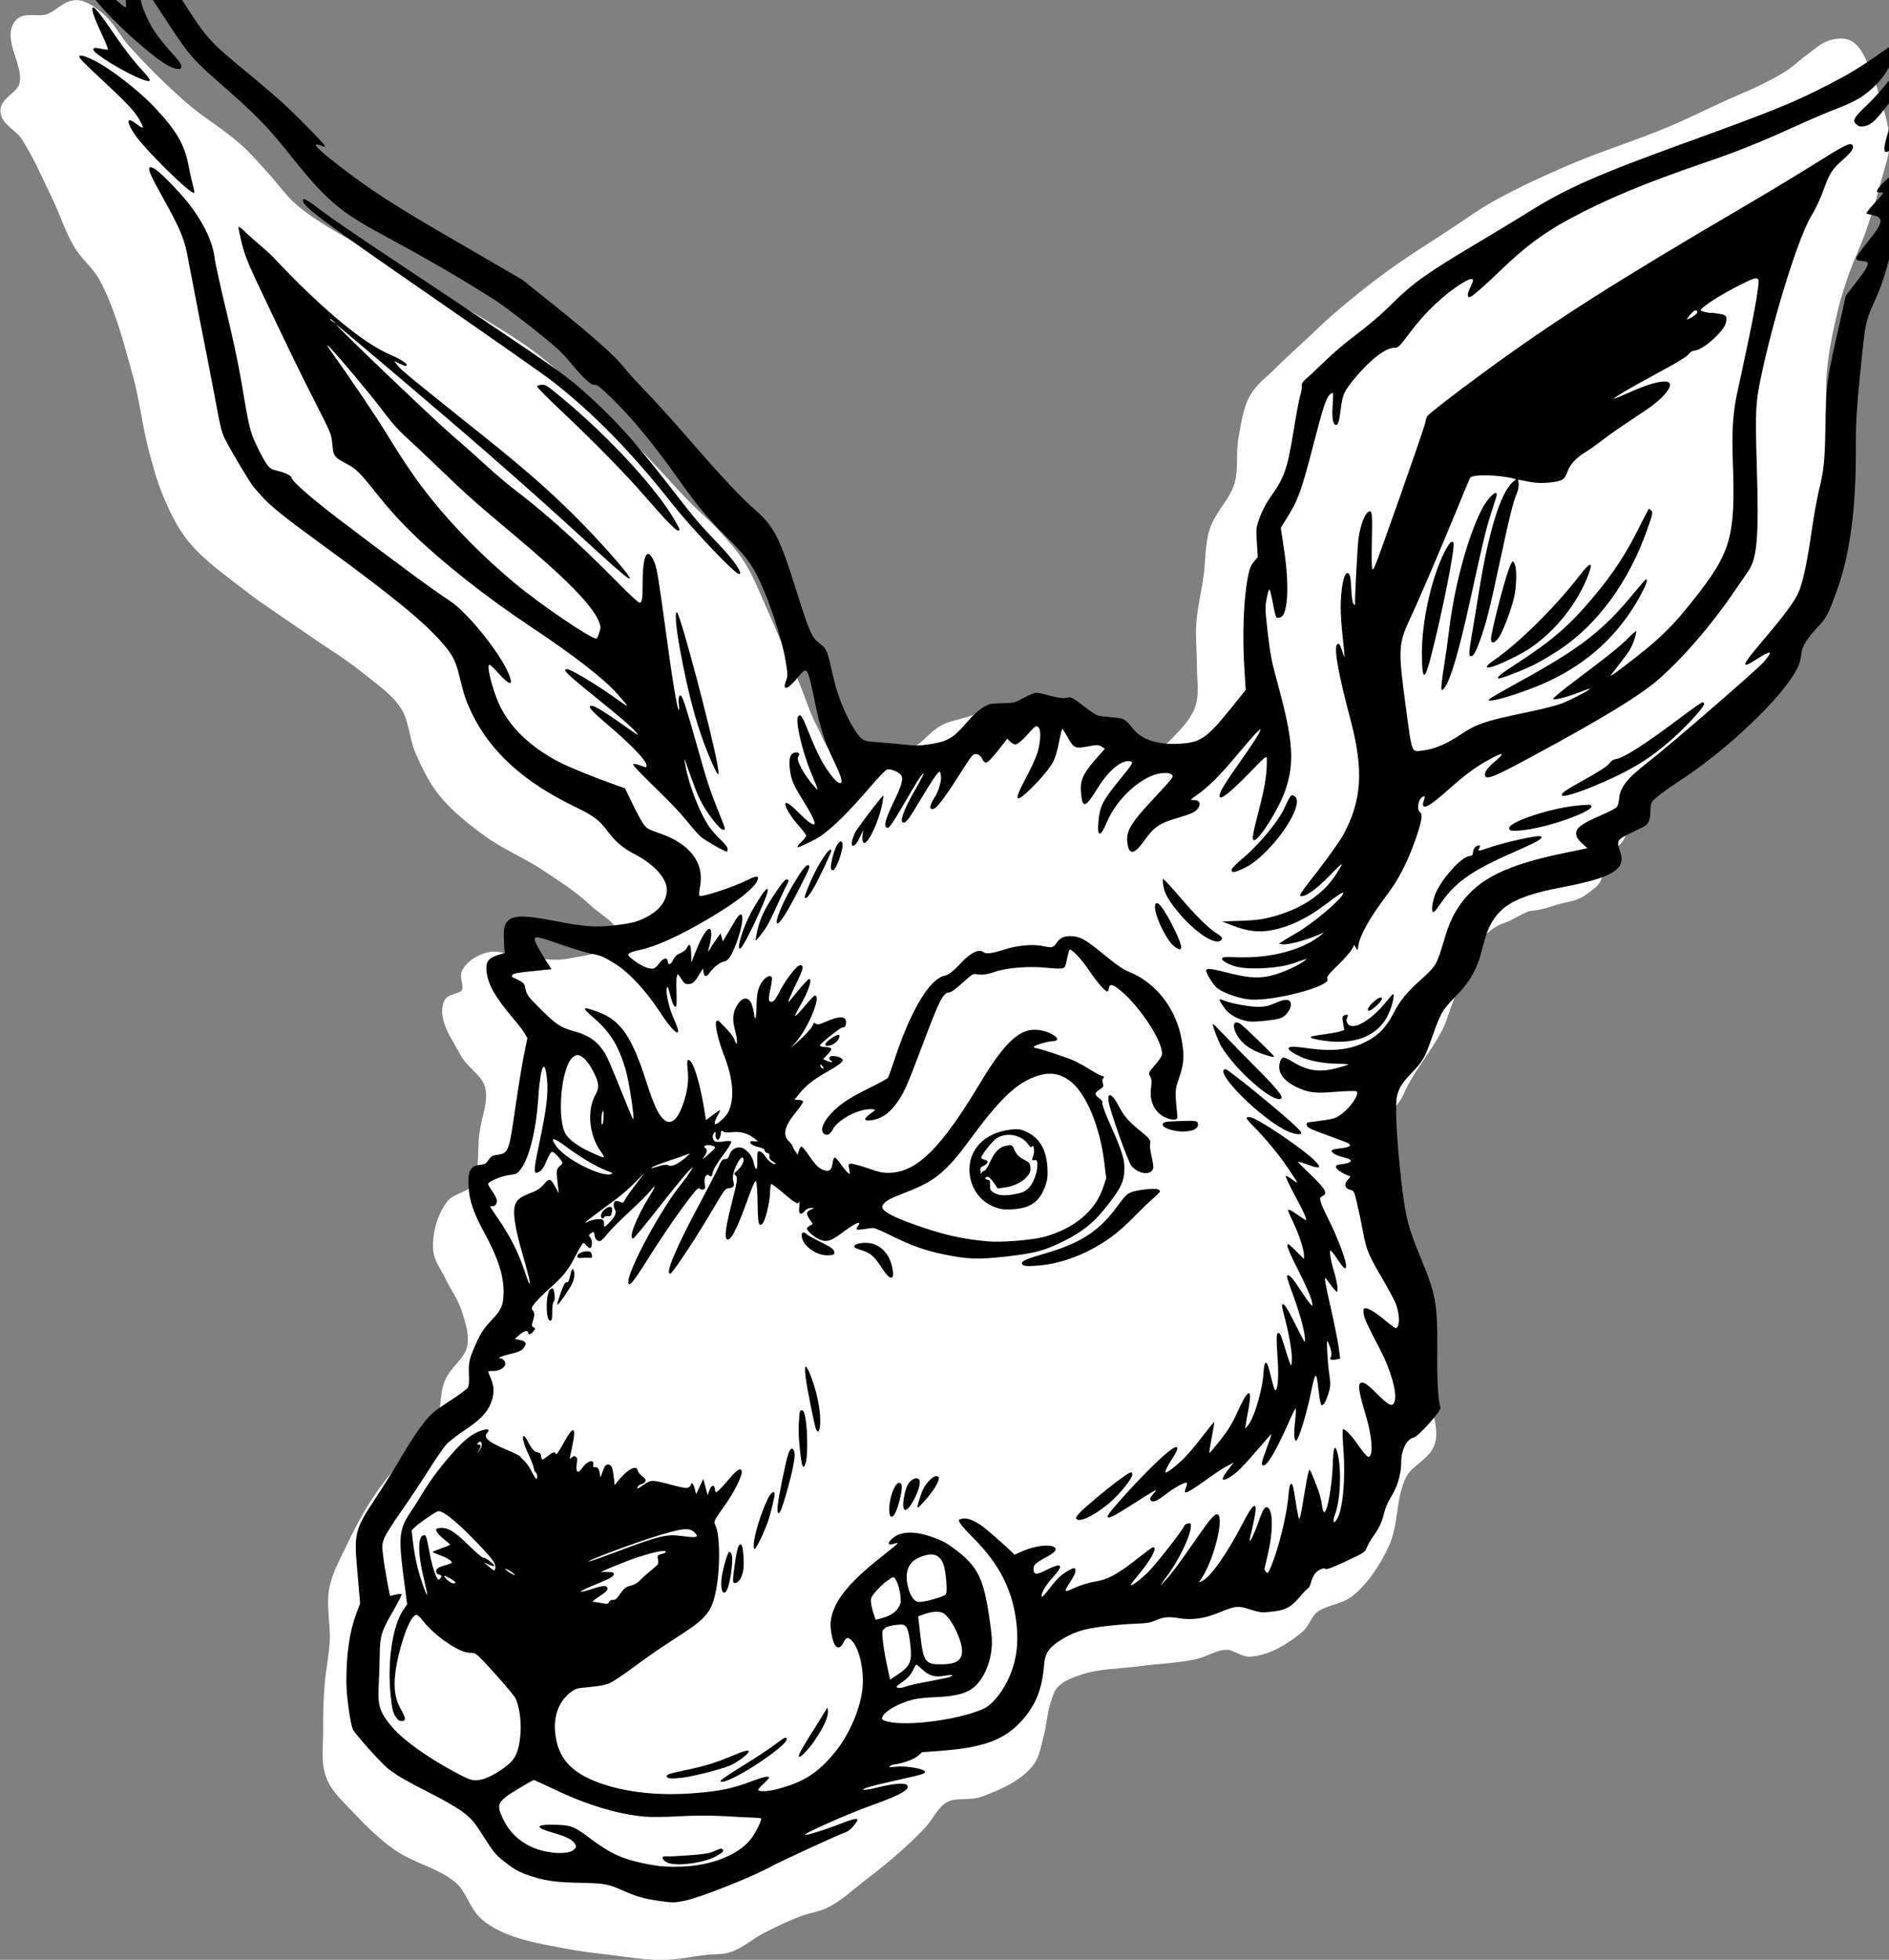 <?xml version="1.0" encoding="UTF-8" standalone="no"?>
<!-- Created with Inkscape (http://www.inkscape.org/) -->

<svg
   xmlns:dc="http://purl.org/dc/elements/1.1/"
   xmlns:cc="http://creativecommons.org/ns#"
   xmlns:rdf="http://www.w3.org/1999/02/22-rdf-syntax-ns#"
   xmlns:svg="http://www.w3.org/2000/svg"
   xmlns="http://www.w3.org/2000/svg"
   xmlns:sodipodi="http://sodipodi.sourceforge.net/DTD/sodipodi-0.dtd"
   xmlns:inkscape="http://www.inkscape.org/namespaces/inkscape"
   width="814.303"
   height="844.507"
   id="svg3421"
   version="1.1"
   inkscape:version="0.48.5 r10040"
   sodipodi:docname="Nuovo documento 2">
  <rect width="100%" height="100%" fill="#808080" stroke="none"/>
  <defs
     id="defs3423" />
  <sodipodi:namedview
     id="base"
     pagecolor="#ffffff"
     bordercolor="#666666"
     borderopacity="1.0"
     inkscape:pageopacity="0.0"
     inkscape:pageshadow="2"
     inkscape:zoom="0.35"
     inkscape:cx="421.90401"
     inkscape:cy="315.59696"
     inkscape:document-units="px"
     inkscape:current-layer="layer1"
     showgrid="false"
     fit-margin-top="0"
     fit-margin-left="0"
     fit-margin-right="0"
     fit-margin-bottom="0"
     inkscape:window-width="1440"
     inkscape:window-height="834"
     inkscape:window-x="0"
     inkscape:window-y="27"
     inkscape:window-maximized="1" />
  <g
     inkscape:label="Livello 1"
     inkscape:groupmode="layer"
     id="layer1"
     transform="translate(46.904,-3.452)">
    <g
       id="g3474"
       transform="matrix(3.669,0.355,-0.355,3.669,-3832.705,-3880.136)">
      <path
         sodipodi:nodetypes="aaaaaaaaaaaaaaaaaaaaaaaaaaaaaaaaaaaaaaaaaaaaaaaaaaaaaaaaaaaaaaaaaaaassssssassssasssssssaaaaaaaaaaaaaaaaaaaaaaaaaaaaaaaaaaaaaaaaaaaaaaaaaaaaaaaaaaaaaaaaaaaaaaaaaaaaaaaaaaaa"
         inkscape:connector-curvature="0"
         id="path3472"
         d="m 1139.075,954.023 c 2.307,2.098 4.721,4.089 7.257,5.903 2.217,1.585 4.741,2.713 6.932,4.333 1.153,0.852 2.179,1.863 3.249,2.816 1.298,1.156 2.416,2.532 3.845,3.52 2.796,1.933 6.023,3.156 9.099,4.603 1.265,0.596 2.578,1.086 3.845,1.679 1.28,0.599 2.524,1.271 3.791,1.896 3.744,1.845 7.612,3.449 11.265,5.47 1.192,0.66 2.358,1.373 3.466,2.166 1.951,1.397 3.679,3.082 5.578,4.549 1.646,1.271 3.412,2.385 5.037,3.683 2.469,1.973 4.721,4.205 7.149,6.228 1.135,0.946 2.368,1.773 3.466,2.762 1.186,1.068 2.379,2.152 3.358,3.412 1.242,1.599 2.13,3.445 3.141,5.199 0.824,1.428 1.579,2.894 2.383,4.333 0.678,1.214 1.391,2.409 2.058,3.629 0.91,1.665 1.604,3.456 2.654,5.037 0.866,1.304 1.517,3.07 2.979,3.629 0.99,0.378 2.085,-0.406 3.141,-0.487 0.864,-0.067 1.756,0.199 2.6,0 1.257,-0.297 2.411,-0.988 3.466,-1.733 1.085,-0.766 1.765,-2.027 2.87,-2.762 0.835,-0.555 1.835,-0.808 2.762,-1.191 0.861,-0.356 1.686,-0.845 2.599,-1.029 1.611,-0.326 3.303,-0.347 4.928,-0.108 1.323,0.195 2.539,0.837 3.814,1.238 1.416,0.446 2.812,0.972 4.26,1.299 1.939,0.437 3.996,1.451 5.898,0.875 1.555,-0.471 2.626,-1.98 3.615,-3.269 0.738,-0.961 1.412,-2.047 1.659,-3.233 0.338,-1.628 -0.174,-3.321 -0.32,-4.977 -0.136,-1.539 -0.476,-3.062 -0.519,-4.606 -0.052,-1.866 0.232,-3.726 0.315,-5.591 0.082,-1.836 -0.217,-3.717 0.179,-5.512 0.433,-1.961 1.963,-3.574 2.359,-5.543 0.358,-1.781 -0.179,-3.64 -0.03,-5.451 0.137,-1.663 0.173,-3.406 0.845,-4.934 0.586,-1.333 1.746,-2.332 2.672,-3.456 1.061,-1.288 2.198,-2.512 3.302,-3.764 0.915,-1.037 1.797,-2.104 2.753,-3.102 1.778,-1.858 3.62,-3.658 5.54,-5.368 2.365,-2.106 4.891,-4.024 7.356,-6.012 1.403,-1.132 2.753,-2.335 4.232,-3.367 2.638,-1.841 5.428,-3.461 8.243,-5.017 3.708,-2.05 7.643,-3.666 11.371,-5.679 2.26,-1.22 4.432,-2.595 6.66,-3.872 1.227,-0.704 2.495,-1.34 3.694,-2.09 0.99,-0.619 1.977,-1.252 2.884,-1.987 0.77,-0.624 1.408,-1.395 2.157,-2.044 0.763,-0.66 1.436,-1.506 2.374,-1.877 0.684,-0.271 1.522,-0.472 2.2,-0.187 1.115,0.469 1.663,1.777 2.312,2.798 0.449,0.708 0.761,1.497 1.073,2.275 0.776,1.936 1.766,3.862 1.977,5.937 0.16,1.577 -0.314,3.157 -0.564,4.722 -0.302,1.892 -0.675,3.775 -1.127,5.637 -0.456,1.881 -1.14,3.702 -1.596,5.583 -0.324,1.333 -0.616,2.677 -0.808,4.036 -0.338,2.38 -0.61,4.783 -0.606,7.187 0,2.218 0.363,4.422 0.585,6.629 0.192,1.913 0.57,3.811 0.647,5.732 0.147,3.682 0.105,7.393 -0.358,11.048 -0.349,2.761 -0.974,5.496 -1.816,8.149 -0.685,2.159 -1.524,4.286 -2.615,6.271 -0.991,1.804 -2.259,3.449 -3.538,5.062 -1.499,1.889 -3.158,3.649 -4.831,5.386 -1.829,1.899 -4.109,3.665 -5.684,5.5 -0.813,0.948 0.13,1.409 -0.387,2.218 -0.309,0.484 -0.35,1.295 -0.964,1.506 -0.453,0.155 -1.417,0.635 -1.886,1.582 -0.288,0.581 -0.104,1.41 0.244,2.072 0.452,0.86 -0.794,1.765 -1.5,2.404 -0.773,0.7 -1.889,0.889 -2.858,1.274 -0.984,0.391 -1.972,0.876 -2.999,1.05 -0.907,0.153 -2.103,1.299 -3.052,1.71 -1.435,0.621 -2.356,1.678 -3.066,2.908 -0.75,1.3 -0.689,3.873 -1.477,5.114 -1.065,1.679 -1.089,3.687 -1.804,5.469 -1.095,2.727 -2.89,5.105 -3.792,7.958 -0.264,0.833 -1.222,1.929 -1.404,2.787 -0.11,0.522 0.06,1.999 0.101,2.53 0.172,2.244 0.439,4.287 1.049,6.319 0.419,1.396 0.702,2.975 1.286,4.313 0.389,0.891 0.903,2.007 1.248,2.914 1.346,3.534 3.549,6.664 3.844,10.325 0.173,2.156 0.434,4.413 0.73,6.61 0.205,1.525 1.087,3.062 0.726,4.558 -0.384,1.59 -2.271,2.45 -2.896,3.961 -1.083,2.617 -0.346,5.73 -1.3,8.397 -0.777,2.172 -1.886,4.33 -3.52,5.957 -1.099,1.095 -2.913,1.26 -4.016,2.351 -0.672,0.665 -0.795,1.76 -1.461,2.431 -1.503,1.513 -3.365,2.942 -5.462,3.333 -0.965,0.18 -1.922,-0.628 -2.899,-0.525 -1.295,0.136 -2.372,1.091 -3.615,1.48 -2.076,0.651 -4.253,0.924 -6.372,1.417 -2.232,0.52 -4.579,0.714 -6.681,1.627 -1.035,0.45 -2.139,0.966 -2.831,1.858 -0.498,0.641 -0.615,1.511 -0.789,2.304 -0.262,1.193 -0.157,2.442 -0.371,3.644 -0.216,1.211 -0.231,2.556 -0.921,3.574 -1.268,1.871 -3.428,3.038 -5.47,4.008 -1.23,0.584 -2.832,0.257 -3.954,1.029 -1.151,0.792 -1.573,2.313 -2.437,3.412 -0.87,1.107 -1.799,2.168 -2.762,3.195 -1.143,1.22 -2.353,2.378 -3.574,3.52 -1.27,1.188 -2.431,2.534 -3.899,3.466 -0.928,0.59 -2.05,0.807 -3.033,1.3 -1.417,0.711 -2.781,1.528 -4.116,2.383 -1.265,0.81 -2.304,2.003 -3.683,2.599 -0.824,0.357 -1.761,0.356 -2.64,0.542 -1.663,0.351 -3.293,0.902 -4.982,1.083 -2.082,0.224 -4.189,0.046 -6.282,0 -1.662,-0.036 -3.328,-0.057 -4.982,-0.217 -2.417,-0.234 -4.886,-0.359 -7.203,-1.083 -1.056,-0.33 -2.108,-0.78 -2.979,-1.462 -1.281,-1.003 -1.834,-2.768 -3.141,-3.737 -2.255,-1.67 -5.311,-1.905 -7.745,-3.304 -1.756,-1.009 -3.356,-2.287 -4.874,-3.628 -1.311,-1.158 -2.853,-2.223 -3.629,-3.791 -0.827,-1.671 -0.662,-3.672 -0.867,-5.524 -0.185,-1.672 -0.288,-3.355 -0.325,-5.037 -0.037,-1.715 0.18,-3.431 0.108,-5.145 -0.087,-2.068 -0.838,-4.113 -0.65,-6.174 0.151,-1.65 0.846,-3.208 1.408,-4.766 0.746,-2.069 1.573,-4.12 2.6,-6.066 0.879,-1.665 1.929,-3.24 3.033,-4.766 1.053,-1.455 2.711,-2.517 3.412,-4.17 0.731,-1.724 0.101,-3.788 0.65,-5.578 0.471,-1.536 2.033,-2.683 2.22,-4.278 0.174,-1.478 -0.497,-2.964 -1.083,-4.333 -0.572,-1.335 -1.588,-2.434 -2.329,-3.683 -0.569,-0.959 -1.441,-1.825 -1.625,-2.925 -0.305,-1.827 0.038,-3.872 0.975,-5.47 0.59,-1.007 2.178,-1.181 2.708,-2.22 0.97,-1.901 0.295,-4.258 0.379,-6.391 0.073,-1.858 0.769,-3.84 0.108,-5.578 -0.567,-1.493 -2.376,-2.184 -3.249,-3.52 -1.133,-1.732 -3.004,-3.682 -2.491,-5.686 0.203,-0.795 1.613,-0.754 1.95,-1.503 0.321,-0.714 -0.467,-1.621 -0.163,-2.342 0.423,-1.003 1.464,-1.752 2.491,-2.112 1.21,-0.425 2.563,0.122 3.845,0.108 1.843,-0.019 3.757,0.256 5.524,-0.271 2.187,-0.652 5.614,-1.203 5.903,-3.466 0.22,-1.722 -2.313,-2.616 -3.683,-3.683 -1.891,-1.472 -4.056,-2.562 -6.174,-3.683 -2.27,-1.201 -4.776,-1.942 -6.986,-3.249 -2.023,-1.196 -4.046,-2.487 -5.687,-4.17 -1.278,-1.311 -2.242,-2.913 -3.135,-4.512 -0.903,-1.616 -1.081,-3.632 -2.22,-5.091 -1.276,-1.633 -3.2,-2.647 -4.928,-3.791 -2.178,-1.44 -4.551,-2.561 -6.824,-3.845 -2.71,-1.531 -5.501,-2.927 -8.124,-4.603 -2.377,-1.519 -4.905,-2.913 -6.878,-4.928 -1.363,-1.392 -2.369,-3.111 -3.304,-4.82 -0.912,-1.668 -1.563,-3.469 -2.22,-5.253 -1.015,-2.754 -1.594,-5.658 -2.654,-8.395 -1.443,-3.726 -2.796,-7.568 -5.03,-10.882 -0.885,-1.313 -2.306,-2.194 -3.249,-3.466 -1.23,-1.658 -2.018,-3.603 -3.094,-5.365 -1.388,-2.274 -2.676,-4.63 -4.333,-6.716 -0.792,-0.998 -2.506,-1.48 -2.66,-2.745 -0.151,-1.245 1.674,-2.015 1.895,-3.25 0.428,-2.381 -2.53,-5.099 -1.246,-7.149 0.628,-1.002 2.33,-0.496 3.412,-0.975 1.127,-0.499 1.914,-1.836 3.141,-1.95 1.042,-0.096 2.051,0.562 2.925,1.137 1.397,0.919 2.283,2.449 3.52,3.574 z"
         style="fill:#ffffff;stroke:#ffffff;stroke-width:0.8px;stroke-linecap:butt;stroke-linejoin:miter;stroke-opacity:1" />
      <g
         id="g3342"
         transform="matrix(-0.014,0.003,-0.003,-0.014,1390.07,1128.682)"
         style="fill:#000000;fill-opacity:1;stroke:none">
        <path
           id="path3344"
           d="m 14332,16310 c -71,-51 -129,-137 -218,-320 -181,-375 -196,-397 -477,-688 -115,-119 -251,-266 -301,-327 -112,-134 -254,-319 -263,-341 -5,-15 -3,-15 25,0 85,44 51,-7 -113,-168 -235,-231 -425,-388 -911,-748 l -480,-358 -255,-257 c -273,-277 -433,-457 -489,-550 -19,-32 -77,-114 -130,-183 -112,-147 -184,-248 -385,-540 -182,-266 -319,-448 -423,-563 -129,-144 -167,-244 -247,-662 -74,-384 -84,-416 -151,-480 -46,-44 -49,-57 -73,-285 -16,-146 -65,-323 -120,-433 -52,-105 -58,-108 -181,-131 -47,-8 -137,-27 -200,-41 -98,-23 -131,-26 -225,-23 -141,6 -192,28 -313,141 -88,81 -162,125 -217,128 -17,1 -66,-2 -110,-6 -75,-7 -85,-5 -158,24 -43,17 -89,31 -102,31 -14,0 -64,-16 -111,-36 -47,-19 -100,-35 -118,-34 -17,1 -39,2 -48,1 -10,-1 -54,-37 -99,-82 -44,-44 -93,-85 -107,-91 -15,-6 -67,-19 -117,-29 -97,-20 -100,-21 -158,-113 -61,-95 -183,-152 -352,-163 -180,-12 -234,16 -454,232 l -144,142 -8,159 c -15,290 -59,577 -115,755 -20,65 -35,92 -63,118 l -36,34 -6,119 c -6,113 -8,123 -47,201 -25,50 -66,110 -105,154 -133,147 -163,209 -252,522 -35,124 -73,249 -86,276 -12,28 -21,61 -21,75 1,19 -9,32 -46,57 -26,18 -102,74 -169,126 -67,51 -170,121 -230,156 -158,93 -265,165 -367,246 -182,144 -320,220 -741,408 -154,69 -347,158 -430,197 -346,166 -596,244 -1380,430 -709,168 -904,222 -1195,333 -185,70 -266,108 -438,201 -76,42 -142,76 -145,76 -8,0 25,-96 51,-146 54,-106 166,-208 298,-271 38,-18 126,-47 193,-64 68,-16 234,-66 370,-110 266,-86 490,-148 751,-204 512,-112 832,-204 1158,-334 212,-85 377,-180 587,-340 149,-114 249,-183 278,-194 31,-12 31,21 -2,71 -17,27 -31,54 -31,60 0,19 30,14 89,-13 156,-73 323,-197 469,-350 105,-111 113,-117 144,-112 67,9 201,-70 342,-203 104,-100 119,-122 146,-230 28,-115 40,-142 59,-138 23,5 26,67 5,171 -9,48 -14,90 -12,92 3,3 16,-3 30,-14 31,-25 66,-100 176,-386 144,-373 175,-434 283,-570 l 60,-76 -6,-182 c -11,-292 29,-528 91,-543 14,-4 29,-3 34,2 5,5 12,60 16,122 4,61 11,112 15,112 5,0 19,-33 31,-72 21,-67 23,-92 23,-283 -1,-185 -5,-235 -33,-415 -74,-482 -66,-664 43,-885 66,-135 250,-365 292,-365 23,0 12,40 -62,232 -68,176 -99,283 -111,383 -8,70 -27,79 170,-80 154,-125 239,-177 244,-150 5,25 -37,83 -166,228 -152,171 -206,236 -222,266 -12,23 -9,22 30,-9 24,-19 106,-94 182,-166 154,-147 250,-223 354,-281 67,-37 68,-38 37,-41 -45,-4 -59,-32 -33,-65 26,-33 55,-43 186,-66 147,-25 193,-50 284,-151 98,-108 140,-107 140,2 0,95 -50,158 -280,351 -73,62 -138,120 -144,130 -17,28 17,47 84,47 156,0 385,-162 487,-346 67,-120 95,-114 68,14 -25,121 -53,163 -203,310 -110,106 -134,134 -122,142 59,38 185,-36 295,-175 119,-151 145,-160 145,-51 0,125 -27,171 -176,304 l -59,53 25,21 c 22,18 34,20 111,14 105,-7 116,-1 154,91 15,37 31,71 35,75 3,5 21,-40 39,-99 19,-63 47,-129 68,-160 35,-53 160,-167 251,-230 99,-68 96,-36 -13,122 -47,68 -99,152 -115,187 -36,78 -55,179 -40,208 15,28 24,25 73,-18 66,-60 112,-92 133,-92 10,0 28,12 40,27 l 21,27 86,-87 c 50,-50 95,-87 106,-87 13,0 23,11 31,35 12,37 46,54 73,38 8,-4 54,-57 103,-118 125,-156 225,-266 253,-277 52,-19 48,21 -7,87 -37,45 -72,125 -72,168 0,20 4,37 8,37 13,0 64,-58 173,-200 118,-154 142,-180 164,-180 42,0 -9,105 -131,267 -46,62 -80,113 -75,113 14,0 58,-54 196,-239 86,-116 133,-171 144,-169 40,8 20,63 -86,230 -66,105 -85,153 -71,184 14,29 83,67 111,60 12,-3 74,-53 137,-112 214,-198 360,-312 469,-369 35,-18 167,-65 183,-65 18,0 6,16 -32,43 -22,16 -40,35 -40,43 0,9 20,44 45,78 48,68 95,160 95,189 0,36 -31,14 -100,-73 -65,-81 -95,-110 -116,-110 -17,0 9,80 65,197 71,152 81,186 81,276 0,87 -19,127 -60,127 -31,0 -39,-17 -19,-37 22,-22 -30,-152 -101,-253 -35,-50 -35,-50 8,100 56,191 85,451 55,481 -22,22 -34,-2 -73,-148 -43,-158 -76,-248 -122,-330 -36,-67 -66,-103 -85,-103 -23,0 -14,51 32,185 58,166 80,277 99,495 27,297 28,300 109,223 69,-66 105,-89 118,-76 7,7 3,24 -12,52 -20,39 -21,52 -16,159 11,215 96,598 169,766 43,98 78,152 196,300 132,166 209,282 312,471 190,346 332,568 495,768 73,89 101,117 119,117 32,0 76,51 172,196 65,100 109,150 273,315 108,107 234,227 281,265 218,180 528,411 881,657 299,209 409,329 643,704 160,258 245,368 516,666 207,229 223,254 428,667 64,129 122,234 127,232 16,-4 10,-160 -8,-229 -40,-153 -84,-239 -217,-423 -65,-91 -48,-125 40,-80 90,46 349,324 498,533 115,162 142,228 107,257 -21,17 -48,-2 -131,-97 -120,-135 -152,-168 -158,-162 -4,3 -8,66 -10,140 -3,142 -15,190 -58,236 -33,35 -103,32 -156,-7 z"
           inkscape:connector-curvature="0"
           style="fill:#000000;fill-opacity:1" />
        <path
           id="path3346"
           d="m 14719,15813 c -99,-189 -174,-315 -240,-404 -68,-93 -65,-108 14,-68 128,66 367,252 367,286 0,17 -18,16 -70,-2 -24,-8 -46,-13 -49,-10 -3,3 11,56 32,118 43,131 57,184 57,215 0,52 -32,12 -111,-135 z"
           inkscape:connector-curvature="0"
           style="fill:#000000;fill-opacity:1" />
        <path
           id="path3348"
           d="m 14848,15528 c -113,-75 -323,-281 -425,-418 -161,-213 -216,-339 -228,-516 -4,-54 -11,-125 -16,-158 -6,-32 -8,-61 -4,-64 22,-22 364,401 430,532 58,115 46,151 -27,79 -55,-54 -61,-44 -24,39 30,69 88,146 256,343 138,162 170,203 170,217 0,22 -48,2 -132,-54 z"
           inkscape:connector-curvature="0"
           style="fill:#000000;fill-opacity:1" />
        <path
           id="path3350"
           d="m 14446,14577 c -54,-56 -174,-216 -222,-297 -99,-165 -154,-327 -154,-458 0,-40 -20,-234 -44,-430 -26,-205 -49,-449 -56,-572 -21,-406 -24,-435 -65,-555 -20,-60 -48,-131 -63,-158 -22,-41 -32,-50 -84,-69 -64,-23 -108,-52 -108,-72 0,-26 -147,-188 -342,-375 -407,-391 -697,-661 -825,-767 -147,-123 -394,-526 -419,-684 -6,-37 -5,-42 11,-38 11,1 45,39 76,83 31,44 62,81 68,83 28,9 2,-196 -40,-328 -64,-197 -215,-380 -434,-527 -75,-50 -246,-144 -395,-218 l -115,-57 -44,-127 c -24,-69 -55,-148 -69,-174 -24,-45 -34,-52 -128,-97 -236,-113 -335,-282 -275,-470 11,-35 17,-68 12,-73 -16,-16 -295,42 -405,84 -57,21 -86,24 -86,9 0,-57 166,-166 435,-285 267,-118 451,-177 592,-191 40,-3 80,-12 90,-19 15,-11 12,-17 -32,-59 -53,-52 -112,-86 -148,-86 -14,0 -35,14 -54,35 -38,42 -73,47 -73,10 0,-35 -21,-31 -47,10 -16,24 -34,37 -63,45 -23,6 -47,21 -56,35 -29,44 -37,30 -31,-47 l 6,-73 -47,88 c -52,98 -105,167 -128,167 -22,0 -17,-57 11,-131 24,-62 24,-63 2,-34 -12,17 -40,50 -62,74 l -40,44 -5,-34 -5,-34 -42,55 c -23,30 -57,75 -75,99 -91,123 -83,-4 13,-189 49,-94 81,-130 118,-130 28,0 90,-39 125,-79 28,-31 46,-27 46,12 l 1,32 27,-35 c 53,-69 70,-81 105,-78 27,2 35,10 52,46 11,23 22,42 26,42 11,0 20,-49 28,-153 4,-53 11,-100 15,-104 14,-14 26,16 38,96 9,69 13,80 21,60 14,-37 0,-166 -28,-254 -26,-85 -31,-115 -16,-115 19,0 64,67 117,172 100,198 215,356 325,444 87,68 103,78 184,103 39,12 150,61 248,108 195,95 210,97 189,26 -6,-21 -32,-80 -56,-131 l -45,-92 154,2 c 119,2 157,0 167,-11 11,-11 10,-15 -6,-25 -80,-49 -81,-50 -86,-103 -5,-48 -13,-62 -105,-178 -104,-132 -145,-167 -242,-206 -129,-51 -195,-112 -244,-226 -11,-26 -49,-154 -84,-283 -35,-129 -69,-246 -75,-260 -16,-38 -5,306 14,412 36,202 93,319 215,450 86,92 77,100 -45,39 -176,-89 -253,-232 -328,-615 -38,-188 -64,-271 -103,-316 -53,-63 -114,-24 -179,114 -44,94 -64,175 -64,263 0,39 -4,74 -9,77 -35,22 -73,-144 -87,-380 l -6,-122 -58,34 c -32,19 -61,34 -65,34 -4,0 7,-19 24,-42 30,-40 39,-68 24,-68 -20,0 -85,49 -108,80 -69,93 -78,266 -25,465 36,136 51,277 30,290 -9,6 -19,1 -29,-14 -9,-12 -33,-43 -53,-70 -21,-27 -42,-66 -47,-87 -15,-69 -25,-10 -13,75 16,103 1,162 -56,224 -38,40 -79,37 -98,-8 -7,-19 -14,-60 -15,-92 0,-76 -14,-45 -29,69 -14,99 -31,142 -72,186 -36,36 -78,44 -78,14 0,-10 11,-52 25,-93 27,-79 27,-99 -4,-99 -13,0 -35,23 -67,71 -63,95 -163,199 -192,199 -35,0 -27,-29 35,-126 31,-49 67,-109 81,-134 24,-42 19,-39 -70,48 -52,50 -100,92 -107,92 -31,0 16,-101 100,-213 28,-37 49,-71 46,-74 -3,-3 -42,29 -86,71 -44,42 -85,76 -91,76 -59,0 78,-252 194,-357 l 51,-46 -62,43 c -72,49 -138,108 -145,130 -4,13 -7,13 -21,1 -14,-11 -27,-10 -86,8 -110,33 -161,28 -161,-18 0,-30 16,-52 34,-45 12,5 188,-105 200,-124 3,-6 -10,-13 -32,-17 -68,-11 -72,-21 -24,-62 l 42,-36 -31,-19 c -17,-10 -34,-16 -38,-12 -3,4 0,9 7,11 6,3 12,11 12,18 0,7 -6,15 -12,17 -20,7 -74,-10 -89,-28 -11,-14 -9,-19 11,-34 14,-11 69,-38 122,-60 119,-51 179,-88 241,-148 l 48,-47 -32,-5 c -18,-3 -34,-10 -36,-17 -2,-6 28,-42 66,-79 108,-103 134,-175 86,-232 -14,-17 -25,-35 -25,-41 0,-7 -7,-26 -17,-44 l -16,-32 -14,33 c -8,18 -19,32 -26,29 -7,-2 -30,-38 -52,-80 -47,-88 -69,-115 -110,-132 -41,-18 -60,-5 -74,50 -7,28 -16,45 -24,43 -7,-3 -26,-30 -43,-61 -17,-32 -38,-65 -48,-75 -16,-16 -17,-15 -14,28 3,43 2,45 -22,43 -14,-2 -74,-26 -133,-54 -91,-44 -119,-53 -180,-57 -218,-13 -434,158 -807,643 -261,339 -398,428 -561,366 -98,-37 -143,-100 -68,-93 43,4 159,-17 159,-29 0,-5 -4,-9 -9,-9 -18,0 -252,-108 -307,-141 -29,-18 -86,-59 -126,-91 -40,-32 -79,-58 -85,-58 -15,0 -17,-16 -3,-25 5,-3 7,-19 4,-35 -6,-26 -2,-31 35,-50 45,-22 45,-35 2,-74 -14,-12 -19,-26 -15,-38 3,-10 -10,-69 -29,-131 -90,-287 -101,-344 -86,-436 13,-87 44,-136 153,-249 137,-142 237,-206 416,-270 160,-56 234,-67 465,-67 239,1 313,12 507,75 150,49 259,103 410,201 67,44 130,80 142,80 11,1 47,0 79,-1 61,-2 67,3 40,32 -42,46 24,25 148,-48 94,-55 136,-58 196,-14 39,29 73,70 73,88 0,5 -11,14 -25,20 l -26,12 21,41 c 26,50 21,65 -22,78 -23,6 -27,10 -13,11 34,4 49,-1 72,-22 28,-26 47,-15 39,23 -8,37 -15,90 -9,67 8,-33 32,-18 119,77 49,52 91,92 94,87 4,-4 12,-39 18,-78 12,-75 61,-208 87,-233 11,-12 18,-12 27,-3 8,8 7,50 -5,173 -9,95 -13,169 -8,178 7,11 31,-30 93,-155 111,-224 173,-313 199,-287 18,18 -7,112 -77,295 -67,176 -72,196 -51,217 10,10 7,16 -13,29 -42,28 -70,64 -70,88 0,32 22,22 54,-24 39,-58 56,-105 49,-144 -6,-40 5,-51 48,-50 24,1 39,-16 122,-126 171,-229 408,-512 429,-512 45,0 -77,215 -319,561 -71,103 -147,217 -169,253 -33,57 -42,66 -64,64 -20,-2 -28,4 -39,29 -23,53 -89,70 -129,33 -39,-36 -57,-72 -62,-124 -7,-70 -24,-60 -30,18 -3,35 -9,68 -13,72 -13,13 -41,-10 -59,-49 -17,-35 -52,-67 -73,-67 -5,0 3,11 19,23 22,18 28,29 23,46 -4,18 -1,24 14,28 10,3 19,13 19,23 0,12 16,23 52,36 35,13 54,26 56,38 4,16 0,18 -29,12 l -33,-6 28,29 c 44,46 106,71 175,71 33,0 63,4 66,10 10,16 25,11 25,-8 0,-10 7,-27 15,-38 13,-16 16,-17 25,-4 6,8 8,26 4,39 -5,21 -3,23 10,12 20,-17 21,-55 2,-70 -8,-6 -39,-10 -71,-9 -39,2 -59,-1 -62,-9 -3,-7 34,-53 80,-102 50,-52 90,-104 97,-125 12,-38 19,-43 37,-25 20,20 44,-19 41,-64 -2,-34 0,-42 16,-45 11,-2 25,3 31,11 9,13 35,-10 161,-145 82,-88 222,-252 312,-364 152,-190 192,-230 192,-186 -1,90 -340,575 -530,757 -23,22 -56,58 -73,80 l -32,40 35,-24 c 19,-13 141,-131 271,-262 130,-132 241,-239 248,-239 44,0 -44,168 -176,333 -55,69 -60,91 -7,36 16,-17 100,-83 186,-146 86,-63 179,-137 205,-164 26,-27 55,-49 63,-49 24,0 40,21 40,52 0,31 3,33 31,18 17,-10 18,-13 6,-31 -16,-22 -9,-80 9,-86 6,-2 19,8 28,22 9,14 21,25 25,25 5,0 40,-45 77,-101 74,-110 115,-150 249,-244 50,-35 105,-79 124,-99 32,-33 34,-38 21,-60 -11,-22 -10,-32 7,-74 19,-44 19,-50 4,-59 -15,-10 -14,-12 3,-32 22,-24 46,-28 46,-6 0,23 31,18 75,-12 l 39,-27 -42,-14 c -49,-16 -54,-37 -18,-71 19,-18 44,-25 108,-33 45,-5 87,-14 93,-19 5,-6 3,-9 -8,-9 -20,0 -39,-33 -31,-55 11,-27 60,-46 104,-39 22,4 40,3 40,-1 0,-4 -7,-32 -16,-62 -20,-68 -12,-129 24,-196 39,-73 106,-128 238,-195 66,-34 139,-78 162,-98 23,-19 102,-111 176,-202 74,-92 191,-230 260,-307 69,-77 138,-162 153,-190 25,-44 28,-60 28,-140 0,-49 -4,-146 -9,-214 l -9,-123 -49,5 c -31,4 -48,2 -48,-5 0,-5 39,-63 86,-127 114,-152 129,-188 149,-341 9,-69 25,-178 36,-243 30,-169 18,-225 -72,-359 -78,-114 -252,-272 -464,-420 -121,-84 -139,-91 -209,-85 -67,6 -195,64 -260,118 -50,42 -82,115 -102,232 -17,98 -13,210 10,277 11,32 175,270 252,366 28,35 40,42 78,46 83,10 269,171 347,301 19,33 41,57 50,57 38,0 109,-120 174,-292 77,-208 90,-341 41,-455 -35,-83 -34,-105 2,-101 20,2 32,13 47,43 17,34 20,59 19,170 -2,276 -78,564 -181,685 l -38,44 4,237 c 4,321 -10,383 -123,514 -29,33 -74,89 -101,125 -127,169 -356,385 -462,435 -87,42 -176,45 -128,5 40,-33 5,-72 -140,-155 -55,-31 -102,-61 -104,-67 -2,-5 -16,-24 -31,-41 -15,-18 -38,-60 -50,-95 -12,-34 -27,-62 -31,-62 -12,0 -11,47 1,55 6,3 10,19 10,34 0,15 14,67 30,116 30,88 39,155 21,155 -5,0 -17,-21 -27,-47 -25,-67 -43,-92 -70,-99 -18,-5 -24,-13 -24,-35 0,-35 -4,-35 -55,-4 -47,29 -62,31 -67,9 -2,-10 -25,15 -62,67 -109,155 -134,147 -76,-26 17,-49 30,-90 30,-92 0,-2 -9,2 -20,9 -15,10 -22,10 -32,0 -10,-10 -10,-22 0,-58 18,-68 0,-85 -41,-38 -46,54 -108,64 -92,15 5,-16 2,-21 -13,-21 -23,0 -32,-18 -32,-63 0,-30 -2,-29 -25,21 -16,35 -30,52 -43,52 -33,0 -42,-21 -42,-98 l 0,-75 -49,47 c -79,73 -151,97 -151,49 0,-9 -14,-32 -32,-50 -26,-27 -29,-35 -18,-48 7,-8 20,-15 29,-15 9,0 22,-5 29,-12 26,-26 9,-25 -43,4 -65,35 -71,35 -233,-29 -90,-35 -116,-42 -132,-33 -11,6 -20,15 -20,20 0,6 -4,10 -9,10 -6,0 -13,-21 -17,-46 l -7,-47 -36,59 -36,59 -10,-69 -10,-69 -17,36 c -22,46 -48,49 -48,7 0,-28 -2,-30 -20,-20 -11,6 -56,44 -100,86 -82,76 -117,91 -113,47 4,-39 86,-162 166,-251 106,-118 110,-123 97,-156 -27,-72 -4,-321 46,-494 59,-203 101,-246 375,-380 112,-54 278,-143 369,-196 91,-53 188,-103 216,-111 35,-11 86,-14 165,-13 113,3 116,2 164,-27 101,-62 158,-175 159,-315 1,-203 -89,-333 -309,-443 -211,-105 -478,-165 -780,-174 -199,-6 -301,3 -457,43 -102,25 -148,30 -148,15 0,-5 23,-25 50,-45 28,-20 50,-40 50,-45 0,-17 -77,-23 -155,-12 -218,31 -340,90 -496,238 -129,124 -242,312 -285,478 -38,145 -20,346 37,419 28,35 46,33 70,-9 24,-39 53,-46 69,-15 19,35 27,143 15,196 -34,153 -171,293 -460,472 -178,111 -180,112 -127,102 50,-9 57,7 16,39 -75,59 -194,50 -344,-26 -75,-38 -111,-64 -181,-133 -149,-147 -186,-254 -195,-560 -5,-148 -3,-200 10,-260 31,-147 119,-277 215,-318 64,-28 159,-36 298,-24 62,5 138,5 170,1 122,-17 239,-66 267,-112 9,-15 7,-20 -9,-30 -120,-71 -577,-72 -814,-1 -68,20 -154,98 -222,201 -90,137 -131,286 -130,473 1,266 84,489 271,724 68,85 100,135 100,154 0,7 -14,12 -38,12 -38,0 -89,-28 -146,-79 -29,-26 -158,-168 -209,-229 l -27,-34 -48,16 c -112,37 -238,41 -279,10 -29,-21 -6,-44 77,-77 90,-35 110,-51 110,-89 0,-41 -20,-44 -101,-14 -135,50 -154,29 -53,-61 69,-59 114,-119 114,-150 0,-10 -30,15 -78,65 -57,59 -94,89 -141,111 -35,17 -68,28 -73,25 -18,-11 -6,-45 35,-94 79,-98 79,-98 -27,-64 -47,15 -111,26 -160,29 -114,5 -200,41 -392,161 -56,35 -107,64 -113,64 -42,0 24,-98 142,-209 42,-41 76,-76 73,-78 -8,-9 -92,41 -156,92 -76,62 -312,300 -329,333 -8,14 -21,22 -38,22 -23,0 -25,-3 -19,-31 16,-83 132,-263 245,-383 64,-68 68,-74 26,-39 -62,50 -130,123 -307,324 -143,162 -182,195 -199,169 -35,-52 77,-347 182,-480 l 39,-49 -31,11 c -71,25 -222,195 -379,427 -91,135 -128,165 -117,95 4,-22 24,-88 46,-149 37,-101 38,-108 15,-80 -13,17 -47,76 -74,133 -52,107 -73,129 -96,97 -31,-43 -8,-210 51,-371 20,-54 38,-104 40,-111 2,-6 -2,-19 -9,-29 -12,-16 -16,-13 -39,27 -79,135 -182,409 -215,574 -13,64 -22,90 -32,90 -12,0 -16,-27 -20,-142 -3,-78 -8,-144 -12,-148 -4,-4 -16,24 -27,62 -11,37 -36,125 -57,196 -20,70 -40,127 -44,127 -9,0 -8,2 -44,-130 -15,-55 -26,-121 -26,-157 0,-34 -5,-65 -10,-68 -25,-15 -91,204 -118,389 -19,134 -36,159 -48,70 -17,-139 21,-377 80,-492 28,-55 20,-78 -13,-37 -56,72 -107,310 -117,553 -4,97 -11,172 -16,172 -19,0 -64,-60 -113,-152 -27,-51 -57,-94 -66,-96 -43,-8 -52,156 -19,339 38,211 38,269 2,269 -23,0 -47,-23 -115,-107 -90,-113 -115,-125 -137,-68 -25,66 7,257 72,425 85,223 98,262 100,301 1,21 -1,42 -5,45 -17,17 -66,-15 -146,-96 -48,-50 -90,-90 -94,-90 -38,0 -50,114 -21,210 9,29 41,110 71,179 104,236 114,271 124,421 5,74 15,182 22,238 12,103 12,104 45,117 41,18 44,54 5,86 -16,12 -23,24 -17,26 41,14 104,65 104,83 0,17 -7,20 -42,20 -97,0 -112,24 -34,52 60,23 96,47 96,64 0,11 -17,14 -67,14 -79,0 -102,10 -78,31 9,8 85,48 168,89 122,60 153,79 155,98 2,16 -2,22 -15,23 -10,0 -63,1 -118,2 -87,2 -107,6 -150,29 -86,45 -179,154 -152,176 7,5 82,12 167,15 173,5 226,18 323,80 67,43 107,94 114,145 6,44 -18,102 -43,102 -9,0 -41,-20 -72,-44 -112,-88 -209,-113 -356,-91 -48,7 -89,15 -92,18 -3,2 36,10 86,16 113,14 230,51 295,92 92,57 113,89 61,89 -13,0 -74,-13 -135,-29 -229,-60 -395,-49 -551,37 -64,36 -114,86 -173,172 -64,95 -123,152 -245,239 -143,102 -148,108 -231,303 -56,133 -102,207 -174,285 -172,184 -408,267 -879,309 l -196,18 39,44 c 28,32 39,54 39,77 0,53 -50,83 -225,135 -60,18 -118,40 -129,50 -10,10 -22,39 -27,64 -17,91 -81,157 -259,265 -188,113 -982,655 -1042,710 -92,85 -75,94 56,29 144,-71 129,-39 -67,144 -215,201 -310,305 -345,374 -46,91 -96,243 -157,477 -31,116 -74,258 -95,316 -58,154 -77,240 -110,491 -51,380 -51,382 -230,890 l -61,175 -105,107 c -110,114 -125,143 -77,154 56,12 63,16 63,32 0,9 -49,64 -109,123 -142,137 -156,181 -69,210 26,8 50,18 54,21 3,4 -31,37 -75,75 -45,37 -81,71 -81,76 0,4 12,7 26,7 42,0 25,30 -46,83 -88,65 -124,101 -175,172 -114,161 -113,237 4,145 173,-137 182,-104 52,175 -49,104 -92,201 -96,213 -6,21 -5,22 12,14 10,-6 57,-50 104,-99 111,-115 151,-145 204,-151 34,-3 47,0 64,17 38,38 24,59 -99,151 -70,53 -161,135 -231,208 -64,67 -123,122 -131,122 -43,0 -66,-69 -78,-235 -8,-110 -14,-137 -36,-180 -91,-172 19,-544 214,-727 51,-47 72,-91 72,-150 0,-40 16,-75 75,-163 29,-44 72,-126 94,-183 49,-122 80,-185 155,-312 76,-128 85,-155 154,-470 80,-362 97,-459 122,-680 53,-481 144,-846 279,-1122 96,-195 114,-223 186,-285 106,-91 152,-145 165,-195 19,-76 28,-97 61,-145 145,-212 636,-582 1041,-784 120,-60 214,-114 245,-142 14,-13 24,-36 28,-70 8,-68 22,-103 49,-120 11,-8 65,-28 119,-46 133,-45 139,-52 116,-150 -33,-145 88,-200 516,-231 438,-33 580,-116 685,-400 68,-184 133,-275 284,-397 105,-85 125,-112 211,-289 85,-173 97,-190 211,-285 93,-77 127,-127 143,-209 19,-100 34,-361 34,-630 1,-315 -10,-396 -84,-658 -91,-318 -96,-394 -49,-773 29,-225 40,-420 27,-465 -7,-25 210,-217 247,-219 52,-2 110,-87 121,-178 12,-107 56,-210 124,-291 22,-27 52,-81 66,-120 27,-72 50,-109 114,-181 20,-22 45,-57 56,-77 19,-37 25,-39 181,-92 108,-36 165,-51 172,-44 16,16 67,0 94,-30 14,-15 32,-44 39,-66 8,-21 21,-41 29,-44 8,-3 41,-29 72,-59 84,-79 132,-98 243,-97 82,0 98,4 174,38 96,44 113,44 261,3 119,-34 225,-36 325,-7 85,24 120,25 193,4 47,-14 75,-15 167,-8 60,5 178,9 260,8 169,-1 256,-19 373,-77 87,-43 127,-89 142,-164 37,-190 93,-305 200,-413 162,-163 343,-216 690,-204 l 185,7 37,-26 c 36,-24 130,-47 194,-47 16,0 36,-5 44,-10 11,-7 -1,-10 -40,-10 -92,0 -240,-43 -240,-69 0,-15 26,-20 232,-41 216,-22 326,-42 274,-48 -16,-2 -65,1 -109,7 -108,15 -209,14 -231,-2 -50,-37 43,-79 299,-138 182,-41 591,-169 567,-177 -19,-6 -179,25 -311,60 -136,36 -156,29 -94,-30 23,-22 52,-42 64,-44 65,-14 558,-175 654,-214 159,-65 595,-182 718,-193 91,-9 105,-7 209,20 124,32 186,58 298,124 104,61 140,72 310,95 232,31 320,55 455,123 57,29 102,62 156,117 70,69 83,88 148,223 63,130 80,156 139,215 40,40 134,111 232,176 223,148 297,204 356,268 57,64 218,292 235,334 17,45 23,276 10,394 -26,229 -73,406 -144,545 l -41,80 -7,245 c -8,339 -14,353 -234,615 -65,77 -172,212 -238,300 -66,88 -157,196 -201,240 -73,72 -96,88 -228,154 -81,40 -155,82 -165,93 -13,14 -19,45 -24,112 -8,101 -15,121 -100,263 -39,63 -68,97 -130,149 -93,76 -115,114 -128,223 -17,132 16,290 104,504 66,163 89,271 82,382 -7,126 -34,165 -110,165 -45,0 -54,4 -77,32 -23,27 -35,33 -71,33 -99,3 -101,7 -200,383 -39,147 -90,327 -114,401 l -44,135 18,42 c 10,23 45,81 78,130 125,186 173,299 173,403 0,81 -24,109 -106,126 l -59,11 -2,55 c -6,116 -14,159 -39,188 -49,58 -138,51 -394,-30 -227,-73 -321,-91 -475,-92 -76,-1 -155,4 -190,12 -170,38 -275,131 -275,244 0,90 88,207 225,300 97,66 143,116 201,213 61,103 95,136 249,234 387,246 626,519 743,850 35,102 48,158 66,310 16,130 34,179 105,284 128,189 373,442 901,927 272,251 369,349 431,438 24,35 50,72 57,81 18,25 142,297 179,395 30,76 32,95 52,380 12,165 35,460 51,655 15,195 31,405 35,466 10,175 33,258 154,549 80,190 94,245 66,245 -10,0 -37,-19 -59,-43 z M 11923,6996 c 100,-93 176,-494 114,-612 -25,-49 -94,-111 -182,-164 -118,-71 -119,-71 -80,2 77,144 70,345 -15,461 -39,53 -39,95 0,195 32,85 79,142 115,142 12,0 34,-11 48,-24 z m 267,-114 c 10,-37 27,-107 35,-157 50,-277 134,-502 218,-584 28,-28 37,-31 94,-31 60,0 165,-30 178,-50 3,-5 -8,-33 -25,-63 -16,-29 -30,-65 -30,-79 0,-30 23,-53 45,-44 22,8 19,0 -36,-104 -85,-160 -134,-293 -169,-459 -11,-52 -22,-97 -25,-99 -12,-12 -3,66 26,239 39,227 43,356 14,414 -21,42 -53,59 -160,86 -33,9 -64,26 -93,53 -50,46 -58,43 -91,-39 l -20,-50 0,97 c -1,99 -2,102 -45,132 -19,13 -19,15 13,65 22,33 40,51 50,49 9,-2 32,-32 51,-68 22,-41 45,-70 64,-78 57,-28 56,-6 -16,211 -101,302 -128,418 -128,544 0,113 19,119 50,15 z M 9907,6695 c -4,-8 -11,-15 -17,-15 -6,0 -6,7 2,20 14,22 24,19 15,-5 z m 1829,-222 c 5,-33 3,-45 -4,-38 -5,6 -13,35 -16,65 -5,40 -4,51 4,38 5,-9 13,-38 16,-65 z m -3552,-58 c 165,-43 312,-157 591,-459 196,-212 308,-288 505,-342 52,-14 118,-32 145,-40 67,-18 115,-49 115,-73 0,-35 -82,-91 -245,-171 -230,-112 -365,-160 -580,-205 -106,-23 -362,-31 -463,-16 -248,39 -435,160 -519,337 l -38,79 1,135 c 2,292 82,569 196,683 82,82 171,103 292,72 z m 3946,-111 c -59,-113 -328,-293 -419,-282 -23,3 -18,8 35,35 77,40 194,129 304,232 94,88 122,93 80,15 z m -1205,-143 c 3,-5 1,-12 -5,-16 -18,-11 -11,-38 18,-69 23,-25 18,-23 -35,14 -35,23 -63,46 -63,50 0,19 74,38 85,21 z m 287,-81 c 77,-16 147,-34 156,-40 14,-9 13,-10 -8,-6 -80,16 -111,18 -125,6 -21,-18 -73,-1 -145,46 -30,20 -46,33 -36,30 11,-4 82,-20 158,-36 z m 476,-263 c 50,-28 134,-77 186,-107 94,-54 114,-70 62,-50 -33,12 -96,13 -115,1 -8,-5 -12,-19 -9,-35 6,-32 5,-32 -38,0 -55,42 -77,79 -64,105 14,26 5,69 -15,69 -9,0 -24,-6 -36,-12 -18,-12 -23,-10 -42,17 -11,17 -57,68 -102,114 l -80,84 81,-66 c 45,-37 123,-91 172,-120 z m 1349,-1865 c -21,-4 -21,-11 -1,-42 l 16,-25 -21,24 c -32,35 -25,85 7,58 13,-11 13,-12 -1,-15 z m 480,-543 c 43,-22 93,-52 111,-65 l 32,-25 0,-107 c 0,-59 -7,-154 -15,-211 -15,-103 -44,-225 -52,-218 -2,3 4,62 13,133 27,214 9,362 -44,352 -14,-3 -18,-21 -24,-112 -8,-117 -20,-194 -37,-240 -9,-23 -14,-26 -26,-16 -20,17 -19,27 5,35 25,8 26,41 3,53 -10,6 -38,13 -63,17 -25,4 -49,9 -53,12 -15,9 27,44 86,74 31,16 57,31 57,33 0,2 -33,12 -72,21 -40,10 -75,19 -77,21 -2,2 20,26 48,55 49,49 65,88 39,90 -78,7 -127,-29 -252,-184 -43,-53 -85,-97 -93,-97 -18,0 -88,-68 -80,-76 3,-4 23,4 44,16 l 38,23 -40,-42 c -38,-40 -40,-41 -48,-19 -11,30 6,67 76,162 169,229 288,356 334,356 7,0 47,-18 90,-41 z m -1789,-375 c 214,-43 561,-131 522,-133 -9,-1 -106,21 -217,49 -381,95 -439,102 -560,71 -122,-31 -143,-28 -105,19 37,46 104,45 360,-6 z m 122,-144 c 52,-11 145,-35 205,-52 l 110,-33 -47,-5 c -26,-3 -50,-9 -54,-12 -15,-16 7,-36 58,-51 29,-9 93,-28 142,-42 48,-14 85,-29 82,-32 -3,-3 -43,2 -89,11 -100,21 -132,19 -132,-9 0,-15 19,-30 74,-57 40,-21 67,-38 59,-38 -9,0 -39,-8 -68,-17 -50,-16 -53,-16 -66,1 -8,12 -21,17 -33,13 -14,-3 -28,3 -43,20 -60,67 -67,72 -114,79 -33,4 -61,17 -84,37 -19,16 -64,48 -100,71 -62,40 -65,43 -62,78 3,35 2,36 -39,43 -30,5 -38,10 -28,17 18,12 108,3 229,-22 z m 1060,0 c -19,-16 -39,-29 -45,-30 -5,0 6,13 25,30 19,16 39,29 45,30 5,0 -6,-13 -25,-30 z m 524,18 c -17,-30 -49,-58 -67,-58 -17,0 -18,2 -6,17 12,14 68,53 77,53 2,0 0,-6 -4,-12 z M 9567,2625 c 90,-27 130,-99 120,-213 -8,-80 -33,-134 -69,-146 -34,-12 -214,16 -234,36 -16,16 -21,190 -8,244 22,88 80,112 191,79 z m 291,-165 c 29,-17 72,-50 97,-74 39,-37 45,-48 45,-84 0,-22 -5,-64 -11,-91 l -11,-51 -41,6 c -74,10 -126,34 -155,72 -24,31 -27,44 -27,106 0,68 23,146 42,146 4,0 32,-14 61,-30 z m -272,-301 44,-11 0,-160 c 0,-219 -12,-239 -160,-252 -155,-14 -195,51 -143,234 21,73 58,147 90,176 30,27 92,32 169,13 z m 317,-70 c 12,-7 25,-17 29,-23 11,-17 10,-146 -3,-283 l -12,-122 -51,26 c -127,64 -146,96 -146,248 0,101 8,140 34,157 17,12 125,9 149,-3 z m -178,-376 c 22,-34 48,-56 94,-82 58,-31 62,-35 41,-43 -13,-5 -38,-4 -59,2 -20,6 -103,15 -186,20 -82,6 -162,13 -177,16 -53,11 -36,20 32,16 83,-5 126,13 178,74 20,24 39,44 42,43 3,0 19,-21 35,-46 z m 3308,-588 c 184,-84 198,-104 156,-228 -41,-124 -125,-219 -244,-278 -115,-56 -262,-76 -306,-40 -20,16 -22,22 -12,44 17,38 62,67 170,112 138,57 136,83 -5,65 -152,-20 -170,-29 -300,-153 -138,-130 -229,-187 -393,-242 -126,-42 -180,-53 -312,-65 -246,-21 -477,41 -593,160 -45,46 -110,148 -100,157 2,2 30,8 62,13 33,5 138,22 234,39 111,19 245,34 365,41 105,6 231,19 280,29 218,45 464,151 715,310 80,50 149,91 153,91 4,0 63,-25 130,-55 z"
           inkscape:connector-curvature="0"
           style="fill:#000000;fill-opacity:1" />
        <path
           id="path3352"
           d="m 8300,5978 c -101,-61 -146,-162 -138,-310 5,-77 11,-100 39,-156 60,-116 139,-158 286,-150 66,4 93,10 140,35 116,60 180,178 171,314 -13,179 -162,299 -373,299 -62,0 -78,-4 -125,-32 z m 245,-24 c 36,-17 145,-125 145,-144 0,-6 -12,-15 -26,-20 -37,-14 -25,-37 29,-54 12,-4 17,-15 16,-38 -1,-18 -3,-25 -6,-15 -2,9 -13,17 -23,17 -11,0 -32,24 -59,69 -47,79 -93,114 -154,115 -37,1 -41,-1 -51,-34 -14,-46 -33,-72 -71,-96 -40,-25 -45,-33 -45,-73 0,-68 109,-133 229,-135 l 56,-1 28,53 c 27,49 48,64 62,43 3,-5 -4,-13 -16,-16 -18,-6 -20,-12 -15,-46 5,-31 2,-42 -16,-58 -34,-32 -84,-44 -169,-39 -62,4 -86,10 -116,30 -45,30 -93,117 -101,183 -4,41 -3,45 17,45 25,0 25,2 5,42 -16,31 -11,96 5,69 6,-9 15,0 32,30 44,78 160,113 244,73 z"
           inkscape:connector-curvature="0"
           style="fill:#000000;fill-opacity:1" />
        <path
           id="path3354"
           d="m 11734,5747 c -3,-8 0,-26 6,-41 8,-23 15,-27 35,-22 13,3 27,2 30,-4 10,-16 25,-11 25,9 0,42 -82,92 -96,58 z"
           inkscape:connector-curvature="0"
           style="fill:#000000;fill-opacity:1" />
        <path
           id="path3356"
           d="m 11437,443 c -15,-14 -5,-25 48,-48 96,-43 297,-52 390,-19 29,10 55,35 55,52 0,11 -9,13 -42,8 -24,-4 -107,-9 -185,-12 -112,-5 -153,-3 -196,10 -63,18 -62,18 -70,9 z"
           inkscape:connector-curvature="0"
           style="fill:#000000;fill-opacity:1" />
        <path
           id="path3358"
           d="m 13168,14116 c -59,-57 -250,-224 -425,-372 -1221,-1031 -1387,-1175 -1508,-1308 -244,-268 -381,-457 -645,-891 -179,-295 -202,-329 -338,-508 -116,-152 -182,-279 -139,-265 39,13 340,414 476,634 283,458 554,806 858,1105 54,53 463,416 908,806 816,715 945,837 945,890 0,28 -30,8 -132,-91 z"
           inkscape:connector-curvature="0"
           style="fill:#000000;fill-opacity:1" />
        <path
           id="path3360"
           d="m 13809,14020 c -18,-24 -70,-82 -114,-129 -45,-47 -92,-102 -105,-121 -13,-19 -74,-98 -134,-175 -287,-365 -539,-617 -721,-720 -91,-52 -149,-105 -115,-105 6,0 29,12 51,26 l 41,26 -32,-49 c -31,-46 -98,-114 -658,-678 -261,-263 -442,-462 -621,-685 -170,-211 -401,-540 -401,-571 0,-22 72,55 304,321 248,287 468,534 756,850 223,246 1079,1160 1085,1160 14,0 -704,-863 -835,-1005 -87,-93 -203,-224 -259,-289 -56,-65 -153,-168 -216,-229 -209,-199 -467,-492 -734,-834 -78,-101 -149,-183 -157,-183 -21,0 -29,31 -43,155 -27,238 -75,303 -117,154 -12,-42 -18,-152 -25,-509 -8,-442 -20,-694 -33,-707 -3,-4 -6,19 -6,50 0,49 -12,78 -26,64 -13,-12 -36,-132 -78,-392 -52,-323 -64,-384 -110,-555 -49,-179 -49,-180 -32,-180 31,0 124,155 168,279 11,31 35,124 54,206 33,148 34,149 28,70 -11,-165 -73,-400 -136,-517 -17,-32 -53,-83 -79,-114 -30,-34 -49,-65 -49,-80 0,-13 4,-24 8,-24 15,0 149,98 188,136 20,20 52,62 71,93 75,118 120,180 217,300 167,205 209,261 202,268 -3,4 -27,-3 -51,-15 -55,-27 -55,-27 -55,-4 0,42 108,183 288,375 108,116 136,157 105,157 -22,0 -88,-49 -208,-156 -146,-129 -151,-133 -140,-114 23,42 96,123 275,305 246,250 275,285 236,285 -29,0 -244,-167 -400,-310 -32,-30 -57,-49 -55,-43 2,7 33,54 69,105 92,133 320,356 625,613 174,147 336,295 491,449 315,316 486,523 659,802 109,174 134,206 204,253 97,67 102,75 100,172 -2,83 -1,87 85,319 101,270 172,472 330,935 99,288 115,346 131,456 9,70 15,133 13,140 -2,7 -18,-5 -39,-31 z m -619,-803 c 0,-2 -10,-12 -22,-23 l -23,-19 19,23 c 18,21 26,27 26,19 z m 23,-259 c -129,-232 -298,-557 -377,-726 -120,-258 -198,-404 -301,-568 -165,-261 -371,-522 -600,-762 -189,-198 -566,-522 -607,-522 -5,0 -18,20 -29,45 -19,43 -19,49 -5,98 39,135 228,376 602,771 294,310 348,371 537,600 99,120 215,257 257,305 42,47 100,129 130,181 92,162 401,630 417,630 3,0 -8,-24 -24,-52 z"
           inkscape:connector-curvature="0"
           style="fill:#000000;fill-opacity:1" />
        <path
           id="path3362"
           d="m 675,13210 c -14,-23 11,-54 85,-106 103,-72 125,-98 193,-234 31,-64 84,-149 117,-190 117,-145 383,-737 548,-1220 84,-246 94,-304 132,-755 50,-591 83,-756 169,-855 22,-25 86,-99 144,-165 217,-250 489,-498 705,-642 161,-107 492,-259 1052,-483 341,-137 411,-158 423,-126 10,26 -19,62 -92,110 -81,55 -81,69 1,38 148,-56 236,-105 418,-233 123,-86 185,-118 201,-102 8,8 7,20 -5,44 -19,37 -16,45 12,30 35,-19 54,-99 28,-120 -22,-18 -3,-80 68,-226 85,-172 171,-300 276,-410 159,-166 258,-302 281,-385 12,-45 12,-45 23,-18 l 11,26 22,-33 c 13,-19 70,-71 128,-116 83,-63 104,-85 100,-99 -4,-13 1,-22 15,-30 113,-61 498,-100 642,-66 92,21 220,87 252,129 30,39 65,115 66,140 0,26 -29,21 -158,-28 -166,-63 -239,-78 -339,-72 -85,6 -229,48 -301,87 -35,20 -36,21 -7,15 17,-4 59,-13 95,-21 117,-25 339,-14 450,23 55,18 120,61 120,79 0,17 -10,17 -135,-1 -256,-37 -512,-2 -671,92 -33,19 -50,31 -39,28 112,-39 294,-69 341,-56 l 29,8 -32,16 c -18,10 -74,35 -125,57 -144,63 -394,230 -412,275 -6,18 31,0 158,-75 158,-93 308,-145 451,-156 108,-9 203,13 315,72 l 85,45 -60,-5 c -182,-16 -248,-18 -330,-7 -251,33 -444,128 -575,283 -33,40 -60,76 -60,81 0,5 35,-20 78,-55 136,-114 235,-172 280,-166 25,3 13,18 -155,188 -99,102 -207,221 -238,265 -188,263 -232,510 -170,935 53,363 68,578 42,615 -18,24 -27,10 -43,-69 -11,-58 -12,-51 -13,114 0,97 -6,214 -12,260 -18,146 -56,270 -84,270 -22,0 -26,-29 -19,-135 5,-68 3,-108 -4,-121 -6,-10 -12,-13 -12,-7 -1,41 -73,466 -90,534 -29,114 -82,209 -116,209 -20,0 -18,-37 12,-255 14,-102 24,-196 22,-208 -3,-19 -6,-17 -27,18 -42,71 -523,1058 -537,1104 -8,24 -19,50 -25,58 -16,19 -245,158 -504,305 -617,351 -1141,606 -2280,1108 -209,92 -488,220 -621,284 -227,109 -284,130 -299,106 z m 1027,-1024 c 187,-68 358,-153 358,-176 0,-8 -62,-30 -86,-30 -6,0 -34,-7 -62,-15 -45,-14 -52,-19 -52,-41 0,-41 27,-81 91,-132 74,-61 154,-102 195,-102 18,0 37,-7 45,-16 20,-24 88,-56 310,-145 194,-77 353,-148 347,-155 -2,-1 -68,17 -147,42 -273,85 -394,65 -278,-45 58,-55 113,-89 297,-181 86,-43 199,-104 249,-134 51,-31 125,-72 164,-90 79,-38 129,-81 157,-135 34,-68 51,-76 154,-76 70,1 110,7 174,27 l 82,26 0,-35 c 0,-19 11,-53 24,-76 37,-64 76,-167 207,-555 127,-376 166,-477 231,-607 44,-87 64,-115 85,-115 19,0 16,26 -17,141 -17,57 -67,232 -111,388 -130,463 -263,766 -370,842 l -32,22 24,10 c 120,45 325,72 347,45 5,-7 72,-125 147,-263 153,-277 379,-673 462,-807 130,-211 136,-245 127,-721 -8,-408 0,-377 -102,-377 -89,0 -199,33 -319,95 -135,70 -215,87 -528,115 -126,11 -267,29 -313,40 -71,17 -257,88 -249,96 1,1 45,-8 97,-22 115,-29 210,-41 210,-26 0,5 -55,43 -122,83 -406,239 -466,277 -566,357 -23,19 -45,32 -48,30 -3,-3 9,-37 27,-74 25,-54 53,-90 130,-166 54,-54 95,-98 92,-98 -11,0 -191,106 -303,178 -171,110 -269,191 -431,352 -362,361 -410,477 -459,1110 -18,224 -45,378 -94,524 -25,72 -83,245 -130,385 -98,291 -160,505 -152,526 8,22 36,18 138,-19 z m 458,-211 25,-27 -25,7 c -32,9 -70,33 -70,44 0,29 31,18 70,-24 z"
           inkscape:connector-curvature="0"
           style="fill:#000000;fill-opacity:1" />
        <path
           id="path3364"
           d="m 3894,10688 c 8,-18 37,-82 64,-143 50,-111 91,-223 247,-679 136,-395 229,-615 284,-674 22,-24 26,-25 29,-9 2,10 -17,91 -42,180 -25,89 -59,221 -76,292 -83,350 -239,741 -380,950 -65,96 -159,158 -126,83 z"
           inkscape:connector-curvature="0"
           style="fill:#000000;fill-opacity:1" />
        <path
           id="path3366"
           d="m 2650,10435 c -15,-17 -9,-35 53,-160 198,-401 482,-709 814,-882 65,-33 162,-77 216,-97 101,-38 305,-91 314,-82 12,12 -19,32 -186,115 -288,144 -443,250 -657,452 -188,177 -312,326 -458,552 -42,65 -78,117 -80,117 -2,0 -9,-7 -16,-15 z"
           inkscape:connector-curvature="0"
           style="fill:#000000;fill-opacity:1" />
        <path
           id="path3368"
           d="m 4284,10356 c -13,-34 164,-581 297,-923 68,-173 85,-161 64,43 -28,265 -149,617 -280,814 -46,70 -72,90 -81,66 z"
           inkscape:connector-curvature="0"
           style="fill:#000000;fill-opacity:1" />
        <path
           id="path3370"
           d="m 3804,10113 c -8,-45 10,-173 37,-250 31,-92 125,-275 162,-316 40,-43 67,-48 67,-13 0,41 -153,443 -215,566 -14,27 -30,50 -35,50 -5,0 -12,-17 -16,-37 z"
           inkscape:connector-curvature="0"
           style="fill:#000000;fill-opacity:1" />
        <path
           id="path3372"
           d="m 3190,10040 c 0,-6 12,-34 26,-63 114,-226 329,-440 562,-556 74,-37 248,-97 311,-107 60,-10 52,12 -20,50 -213,112 -537,364 -769,600 -78,80 -110,101 -110,76 z"
           inkscape:connector-curvature="0"
           style="fill:#000000;fill-opacity:1" />
        <path
           id="path3374"
           d="m 2750,9867 c 0,-18 64,-116 125,-192 207,-259 466,-435 795,-540 153,-49 410,-101 460,-93 23,3 23,5 -15,25 -22,11 -125,55 -230,98 -530,216 -729,335 -1016,613 -58,56 -109,102 -113,102 -3,0 -6,-6 -6,-13 z"
           inkscape:connector-curvature="0"
           style="fill:#000000;fill-opacity:1" />
        <path
           id="path3376"
           d="m 11362,12343 c -342,-361 -666,-809 -782,-1080 -35,-83 -35,-83 -15,-83 16,0 93,99 220,285 158,231 354,484 648,834 80,96 144,178 141,183 -3,4 -20,8 -39,8 -30,0 -47,-14 -173,-147 z"
           inkscape:connector-curvature="0"
           style="fill:#000000;fill-opacity:1" />
        <path
           id="path3378"
           d="m 10648,10514 c -28,-44 -166,-990 -184,-1261 -8,-116 2,-115 39,2 85,271 130,550 158,980 11,169 5,308 -13,279 z"
           inkscape:connector-curvature="0"
           style="fill:#000000;fill-opacity:1" />
        <path
           id="path3380"
           d="m 9161,8778 c 42,-140 156,-324 188,-304 12,8 10,46 -6,94 -2,9 7,-3 22,-28 34,-58 54,-80 73,-80 19,0 9,41 -25,100 -20,34 -256,280 -269,280 -1,0 6,-28 17,-62 z"
           inkscape:connector-curvature="0"
           style="fill:#000000;fill-opacity:1" />
        <path
           id="path3382"
           d="m 2400,8816 c 0,-19 112,-121 230,-210 231,-174 416,-262 750,-357 154,-43 260,-60 260,-41 0,18 -35,37 -175,95 -162,67 -225,99 -249,126 -11,12 -31,21 -48,21 -62,0 -259,97 -577,284 -91,53 -171,96 -178,96 -7,0 -13,-6 -13,-14 z"
           inkscape:connector-curvature="0"
           style="fill:#000000;fill-opacity:1" />
        <path
           id="path3384"
           d="m 9524,8497 c -14,-37 70,-217 101,-217 20,0 19,26 -4,91 -33,97 -83,161 -97,126 z"
           inkscape:connector-curvature="0"
           style="fill:#000000;fill-opacity:1" />
        <path
           id="path3386"
           d="m 5805,8444 c -47,-47 71,-230 242,-378 98,-85 173,-132 250,-157 72,-24 93,-24 93,0 0,12 -36,42 -112,92 -137,91 -316,263 -373,359 -42,71 -64,100 -76,100 -4,0 -15,-7 -24,-16 z"
           inkscape:connector-curvature="0"
           style="fill:#000000;fill-opacity:1" />
        <path
           id="path3388"
           d="m 9620,8441 c 0,-15 124,-214 179,-288 30,-40 61,-73 68,-73 19,0 17,7 -31,96 -79,147 -216,315 -216,265 z"
           inkscape:connector-curvature="0"
           style="fill:#000000;fill-opacity:1" />
        <path
           id="path3390"
           d="m 9815,8340 c -8,-13 3,-32 118,-204 97,-146 170,-236 190,-236 36,0 -74,194 -196,345 -69,86 -101,113 -112,95 z"
           inkscape:connector-curvature="0"
           style="fill:#000000;fill-opacity:1" />
        <path
           id="path3392"
           d="m 9996,8241 c -3,-4 6,-23 20,-42 14,-19 57,-88 96,-154 39,-66 87,-140 107,-165 36,-44 94,-101 98,-96 2,2 -8,35 -22,75 -31,91 -75,164 -165,271 -94,113 -120,134 -134,111 z"
           inkscape:connector-curvature="0"
           style="fill:#000000;fill-opacity:1" />
        <path
           id="path3394"
           d="m 10175,8168 c 19,-65 245,-427 273,-436 20,-6 14,29 -22,109 -38,87 -100,184 -181,282 -57,69 -81,85 -70,45 z"
           inkscape:connector-curvature="0"
           style="fill:#000000;fill-opacity:1" />
        <path
           id="path3396"
           d="m 3423,8103 c -93,-37 323,-143 562,-143 95,0 122,8 112,34 -19,49 -343,116 -552,115 -60,0 -116,-3 -122,-6 z"
           inkscape:connector-curvature="0"
           style="fill:#000000;fill-opacity:1" />
        <path
           id="path3398"
           d="m 3846,7892 c -12,-19 35,-39 239,-102 372,-114 509,-192 662,-372 17,-21 37,-38 43,-38 20,0 6,68 -25,133 -56,114 -247,287 -316,287 -25,0 -30,5 -36,31 -3,19 -15,35 -29,41 -29,14 -42,4 -24,-17 19,-23 11,-25 -55,-10 -149,35 -447,65 -459,47 z"
           inkscape:connector-curvature="0"
           style="fill:#000000;fill-opacity:1" />
        <path
           id="path3400"
           d="m 6838,7743 c -112,-168 -214,-294 -273,-338 -41,-32 -45,-52 -11,-61 75,-19 257,164 362,364 28,54 39,89 42,133 3,33 0,59 -5,59 -5,0 -57,-71 -115,-157 z"
           inkscape:connector-curvature="0"
           style="fill:#000000;fill-opacity:1" />
        <path
           id="path3402"
           d="m 7001,7688 c -31,-50 -61,-118 -95,-216 -51,-147 -47,-187 13,-136 79,67 168,374 108,374 -7,0 -19,-10 -26,-22 z"
           inkscape:connector-curvature="0"
           style="fill:#000000;fill-opacity:1" />
        <path
           id="path3404"
           d="m 7745,7521 c -69,-12 -106,-40 -238,-176 -92,-95 -144,-141 -187,-164 -213,-114 -354,-348 -367,-611 -7,-129 4,-186 60,-305 44,-94 43,-90 47,-307 0,-43 100,-10 148,48 46,55 60,130 39,211 -13,50 -14,67 -4,93 12,32 11,33 -44,84 -31,28 -61,61 -68,74 -40,77 120,410 274,569 56,58 81,66 91,28 3,-14 10,-25 14,-25 18,0 69,73 124,177 58,113 132,211 146,196 4,-4 17,-38 30,-75 21,-65 23,-68 54,-68 18,0 72,9 122,20 133,30 321,37 418,15 74,-16 113,-16 161,0 15,4 35,-4 70,-29 116,-82 140,-96 166,-96 46,0 87,-63 253,-387 178,-346 206,-394 283,-474 63,-66 133,-101 208,-103 66,-1 67,20 2,55 -45,24 -47,27 -25,32 97,26 292,-45 346,-125 28,-43 64,-51 82,-18 23,43 -41,128 -149,198 -70,45 -147,79 -296,132 -66,23 -125,48 -131,54 -7,6 -41,75 -77,153 -140,302 -287,518 -406,595 -25,15 -56,28 -70,28 -32,0 -79,28 -151,90 -83,72 -162,99 -190,65 -16,-19 -69,-19 -162,0 -106,23 -238,21 -318,-4 -85,-27 -88,-27 -124,13 -34,38 -68,48 -131,37 z"
           inkscape:connector-curvature="0"
           style="fill:#000000;fill-opacity:1" />
        <path
           id="path3406"
           d="m 9732,6914 c 14,-29 56,-54 93,-54 41,0 29,27 -25,55 -66,34 -83,33 -68,-1 z"
           inkscape:connector-curvature="0"
           style="fill:#000000;fill-opacity:1" />
        <path
           id="path3408"
           d="m 6568,6855 c -52,-29 -204,-74 -269,-81 -54,-5 -81,-2 -139,15 -80,25 -115,22 -125,-9 -9,-28 23,-80 65,-105 30,-17 52,-20 155,-20 99,1 129,5 175,23 73,29 125,73 155,133 34,67 33,71 -17,44 z"
           inkscape:connector-curvature="0"
           style="fill:#000000;fill-opacity:1" />
        <path
           id="path3410"
           d="m 5194,6730 c 12,-63 63,-158 111,-205 116,-116 298,-144 518,-80 115,34 109,43 -28,45 -49,1 -108,4 -130,8 l -40,8 3,56 c 3,50 1,57 -18,63 -28,9 -34,2 -19,-23 10,-16 10,-26 1,-46 -30,-65 -182,-5 -321,128 -83,80 -84,81 -77,46 z"
           inkscape:connector-curvature="0"
           style="fill:#000000;fill-opacity:1" />
        <path
           id="path3412"
           d="m 5290,6726 c 0,-19 88,-85 113,-86 25,0 8,29 -35,62 -45,34 -78,44 -78,24 z"
           inkscape:connector-curvature="0"
           style="fill:#000000;fill-opacity:1" />
        <path
           id="path3414"
           d="m 6577,6543 c -58,-76 -154,-201 -215,-277 -135,-171 -181,-244 -162,-256 64,-39 346,270 440,483 19,42 52,178 45,185 -2,2 -50,-59 -108,-135 z"
           inkscape:connector-curvature="0"
           style="fill:#000000;fill-opacity:1" />
        <path
           id="path3416"
           d="m 6462,6653 c -28,-24 -242,-285 -242,-295 0,-4 10,-4 23,1 134,52 211,112 252,195 41,85 21,145 -33,99 z"
           inkscape:connector-curvature="0"
           style="fill:#000000;fill-opacity:1" />
        <path
           id="path3418"
           d="m 6414,6098 c -226,-233 -344,-364 -344,-385 0,-20 51,-8 106,23 201,117 557,564 449,564 -7,0 -102,-91 -211,-202 z"
           inkscape:connector-curvature="0"
           style="fill:#000000;fill-opacity:1" />
        <path
           id="path3420"
           d="m 7568,6183 c -9,-10 -26,-42 -37,-71 -39,-100 -64,-136 -148,-225 -76,-78 -84,-91 -78,-115 8,-31 8,-42 -1,-138 -5,-58 -3,-73 11,-87 37,-38 125,-7 165,58 24,39 121,463 124,539 1,53 -11,67 -36,39 z"
           inkscape:connector-curvature="0"
           style="fill:#000000;fill-opacity:1" />
        <path
           id="path3422"
           d="m 7028,5920 c -115,-9 -128,-13 -128,-39 0,-37 43,-55 120,-48 97,8 198,63 159,88 -8,5 -23,8 -34,7 -11,0 -64,-4 -117,-8 z"
           inkscape:connector-curvature="0"
           style="fill:#000000;fill-opacity:1" />
        <path
           id="path3424"
           d="m 6425,5863 c -116,-78 -371,-303 -437,-387 -56,-70 -38,-78 62,-26 45,23 79,36 74,28 -4,-7 -37,-49 -74,-93 -124,-149 -142,-187 -94,-205 24,-9 26,-14 20,-48 -3,-21 -24,-87 -46,-147 -47,-125 -100,-326 -100,-380 0,-55 19,-41 64,48 22,42 43,77 48,77 12,0 9,-75 -7,-165 -17,-91 -19,-175 -6,-175 5,0 24,26 42,58 18,31 34,59 36,61 13,17 10,-34 -12,-235 -14,-126 -26,-274 -28,-329 l -2,-100 28,-3 c 40,-5 64,5 49,20 -15,15 -14,61 2,113 12,39 13,37 20,-70 4,-60 6,-146 4,-190 -2,-70 1,-88 26,-145 30,-66 52,-94 67,-84 5,3 9,53 9,112 0,176 6,175 66,-7 54,-166 145,-371 163,-371 17,0 13,64 -10,161 -11,49 -19,94 -17,100 2,5 30,-36 63,-93 121,-208 216,-338 249,-338 26,0 19,24 -39,137 -30,59 -53,108 -52,110 2,1 54,-45 117,-104 144,-133 204,-181 255,-204 82,-38 87,-17 13,59 l -53,53 54,-20 c 29,-11 106,-49 170,-85 132,-74 190,-100 199,-91 4,3 -1,20 -11,37 -10,17 -14,35 -10,39 11,11 109,-30 191,-80 73,-44 109,-51 119,-25 4,12 -5,26 -28,45 -19,16 -29,29 -24,29 6,0 93,-40 194,-90 181,-88 221,-102 221,-78 0,25 -337,317 -505,436 -130,92 -164,81 -76,-25 49,-59 76,-102 69,-109 -8,-7 -92,43 -161,97 -38,30 -116,103 -173,163 -58,59 -106,107 -108,105 -2,-2 14,-58 35,-124 21,-66 36,-121 34,-124 -2,-2 -48,41 -102,95 -73,74 -114,126 -161,206 -112,188 -150,197 -97,23 19,-60 37,-121 40,-135 l 7,-25 -26,24 c -59,55 -154,281 -177,419 -8,47 -17,72 -25,72 -14,0 -17,-15 -34,-144 -6,-44 -13,-82 -16,-85 -19,-19 -43,88 -50,228 -9,186 -14,231 -29,231 -17,0 -19,-7 -46,-150 -11,-63 -24,-119 -29,-123 -4,-5 -10,25 -14,65 -6,72 4,216 25,356 6,41 8,76 5,79 -15,15 -38,-30 -92,-179 -58,-159 -59,-161 -62,-113 -4,62 20,212 58,368 31,128 35,157 22,157 -17,0 -40,-35 -90,-135 -28,-55 -57,-109 -66,-120 -15,-20 -15,-20 -16,4 0,40 29,137 91,304 33,88 59,172 57,186 -3,24 -8,20 -63,-48 l -60,-75 -3,33 c -5,45 23,178 59,282 16,48 29,89 29,93 0,16 -24,2 -75,-44 -30,-27 -58,-50 -61,-50 -12,0 10,71 69,217 33,84 57,156 54,160 -4,4 -25,-11 -47,-32 -22,-22 -40,-35 -40,-30 0,4 27,60 61,124 63,121 155,262 239,369 28,35 50,67 50,73 0,17 -35,9 -75,-18 z"
           inkscape:connector-curvature="0"
           style="fill:#000000;fill-opacity:1" />
        <path
           id="path3426"
           d="m 11953,5413 c -7,-2 -13,-16 -13,-30 0,-21 4,-24 23,-19 12,3 39,6 60,6 26,0 37,4 37,15 0,27 -67,45 -107,28 z"
           inkscape:connector-curvature="0"
           style="fill:#000000;fill-opacity:1" />
        <path
           id="path3428"
           d="m 7288,5389 c -10,-5 -18,-14 -18,-19 0,-4 28,-27 63,-51 34,-23 105,-77 157,-119 52,-43 124,-96 160,-119 196,-127 444,-203 654,-200 111,2 150,9 154,30 4,23 -36,35 -205,64 -294,50 -457,133 -625,317 -57,63 -86,87 -116,96 -48,15 -200,15 -224,1 z"
           inkscape:connector-curvature="0"
           style="fill:#000000;fill-opacity:1" />
        <path
           id="path3430"
           d="m 10179,5353 c -8,-9 -50,-40 -95,-69 -95,-61 -114,-79 -114,-105 0,-15 7,-19 39,-19 99,0 211,95 211,179 0,35 -19,41 -41,14 z"
           inkscape:connector-curvature="0"
           style="fill:#000000;fill-opacity:1" />
        <path
           id="path3432"
           d="m 12100,5252 c 0,-25 10,-54 28,-83 33,-50 132,-162 139,-155 3,2 -15,43 -38,91 -32,65 -47,85 -60,82 -12,-3 -20,8 -33,49 -20,63 -36,70 -36,16 z"
           inkscape:connector-curvature="0"
           style="fill:#000000;fill-opacity:1" />
        <path
           id="path3434"
           d="m 9662,5217 c -84,-31 -138,-108 -147,-213 -11,-111 26,-112 81,-2 55,110 78,136 151,169 55,25 63,31 53,44 -15,18 -90,19 -138,2 z"
           inkscape:connector-curvature="0"
           style="fill:#000000;fill-opacity:1" />
        <path
           id="path3436"
           d="m 12280,5101 c 0,-29 5,-53 14,-60 8,-7 17,-42 21,-81 5,-50 11,-70 21,-70 22,0 28,47 17,132 -11,80 -32,128 -58,128 -11,0 -15,-12 -15,-49 z"
           inkscape:connector-curvature="0"
           style="fill:#000000;fill-opacity:1" />
        <path
           id="path3438"
           d="m 10285,4228 c -43,-147 -59,-324 -38,-437 9,-50 27,-64 37,-29 10,38 36,347 36,436 0,46 -4,82 -10,82 -5,0 -16,-23 -25,-52 z"
           inkscape:connector-curvature="0"
           style="fill:#000000;fill-opacity:1" />
        <path
           id="path3440"
           d="m 10366,3908 c -20,-74 4,-349 36,-415 25,-52 33,-25 32,110 0,115 -8,190 -30,300 -7,33 -29,36 -38,5 z"
           inkscape:connector-curvature="0"
           style="fill:#000000;fill-opacity:1" />
        <path
           id="path3442"
           d="m 10486,3615 c -10,-28 -7,-51 20,-137 27,-88 117,-308 142,-345 22,-35 30,-19 20,39 -11,60 -108,357 -135,413 -20,43 -37,54 -47,30 z"
           inkscape:connector-curvature="0"
           style="fill:#000000;fill-opacity:1" />
        <path
           id="path3444"
           d="m 10680,3279 c 0,-23 52,-164 86,-232 52,-103 126,-215 132,-198 15,43 -72,259 -158,394 -27,43 -60,63 -60,36 z"
           inkscape:connector-curvature="0"
           style="fill:#000000;fill-opacity:1" />
        <path
           id="path3446"
           d="m 9335,3260 c -12,-20 36,-89 110,-158 43,-40 81,-72 86,-72 9,0 -10,48 -46,121 -40,78 -129,143 -150,109 z"
           inkscape:connector-curvature="0"
           style="fill:#000000;fill-opacity:1" />
        <path
           id="path3448"
           d="m 9493,3254 c -19,-49 111,-251 147,-229 26,16 -16,168 -60,215 -31,33 -77,41 -87,14 z"
           inkscape:connector-curvature="0"
           style="fill:#000000;fill-opacity:1" />
        <path
           id="path3450"
           d="m 9643,3233 c -13,-32 56,-213 93,-244 25,-20 36,0 29,55 -18,127 -98,252 -122,189 z"
           inkscape:connector-curvature="0"
           style="fill:#000000;fill-opacity:1" />
        <path
           id="path3452"
           d="m 7760,3099 c 0,-32 140,-166 233,-223 131,-82 243,-117 263,-84 10,16 -35,53 -186,153 -130,86 -254,158 -289,170 -17,5 -21,2 -21,-16 z"
           inkscape:connector-curvature="0"
           style="fill:#000000;fill-opacity:1" />
        <path
           id="path3454"
           d="m 10997,2893 c -12,-12 -7,-147 8,-202 15,-58 48,-101 77,-101 24,0 23,12 -7,131 -38,150 -58,193 -78,172 z"
           inkscape:connector-curvature="0"
           style="fill:#000000;fill-opacity:1" />
        <path
           id="path3456"
           d="m 11086,2826 c -12,-49 44,-259 79,-295 34,-35 46,32 21,124 -19,71 -69,188 -82,192 -7,2 -14,-7 -18,-21 z"
           inkscape:connector-curvature="0"
           style="fill:#000000;fill-opacity:1" />
        <path
           id="path3458"
           d="m 10451,1470 c -1,-51 43,-125 142,-240 40,-47 114,-110 128,-110 22,0 1,33 -108,170 -65,80 -128,160 -140,176 l -22,29 0,-25 z"
           inkscape:connector-curvature="0"
           style="fill:#000000;fill-opacity:1" />
        <path
           id="path3460"
           d="m 10812,1273 c 11,-56 456,-283 557,-283 22,0 23,2 11,15 -8,8 -97,53 -197,100 -101,47 -221,108 -267,135 -91,54 -109,60 -104,33 z"
           inkscape:connector-curvature="0"
           style="fill:#000000;fill-opacity:1" />
        <path
           id="path3462"
           d="m 11132,1208 c 7,-20 107,-77 164,-94 78,-22 310,-54 399,-54 92,0 125,7 125,26 0,15 -24,20 -178,34 -144,14 -244,33 -369,70 -107,32 -147,37 -141,18 z"
           inkscape:connector-curvature="0"
           style="fill:#000000;fill-opacity:1" />
      </g>
    </g>
  </g>
</svg>
